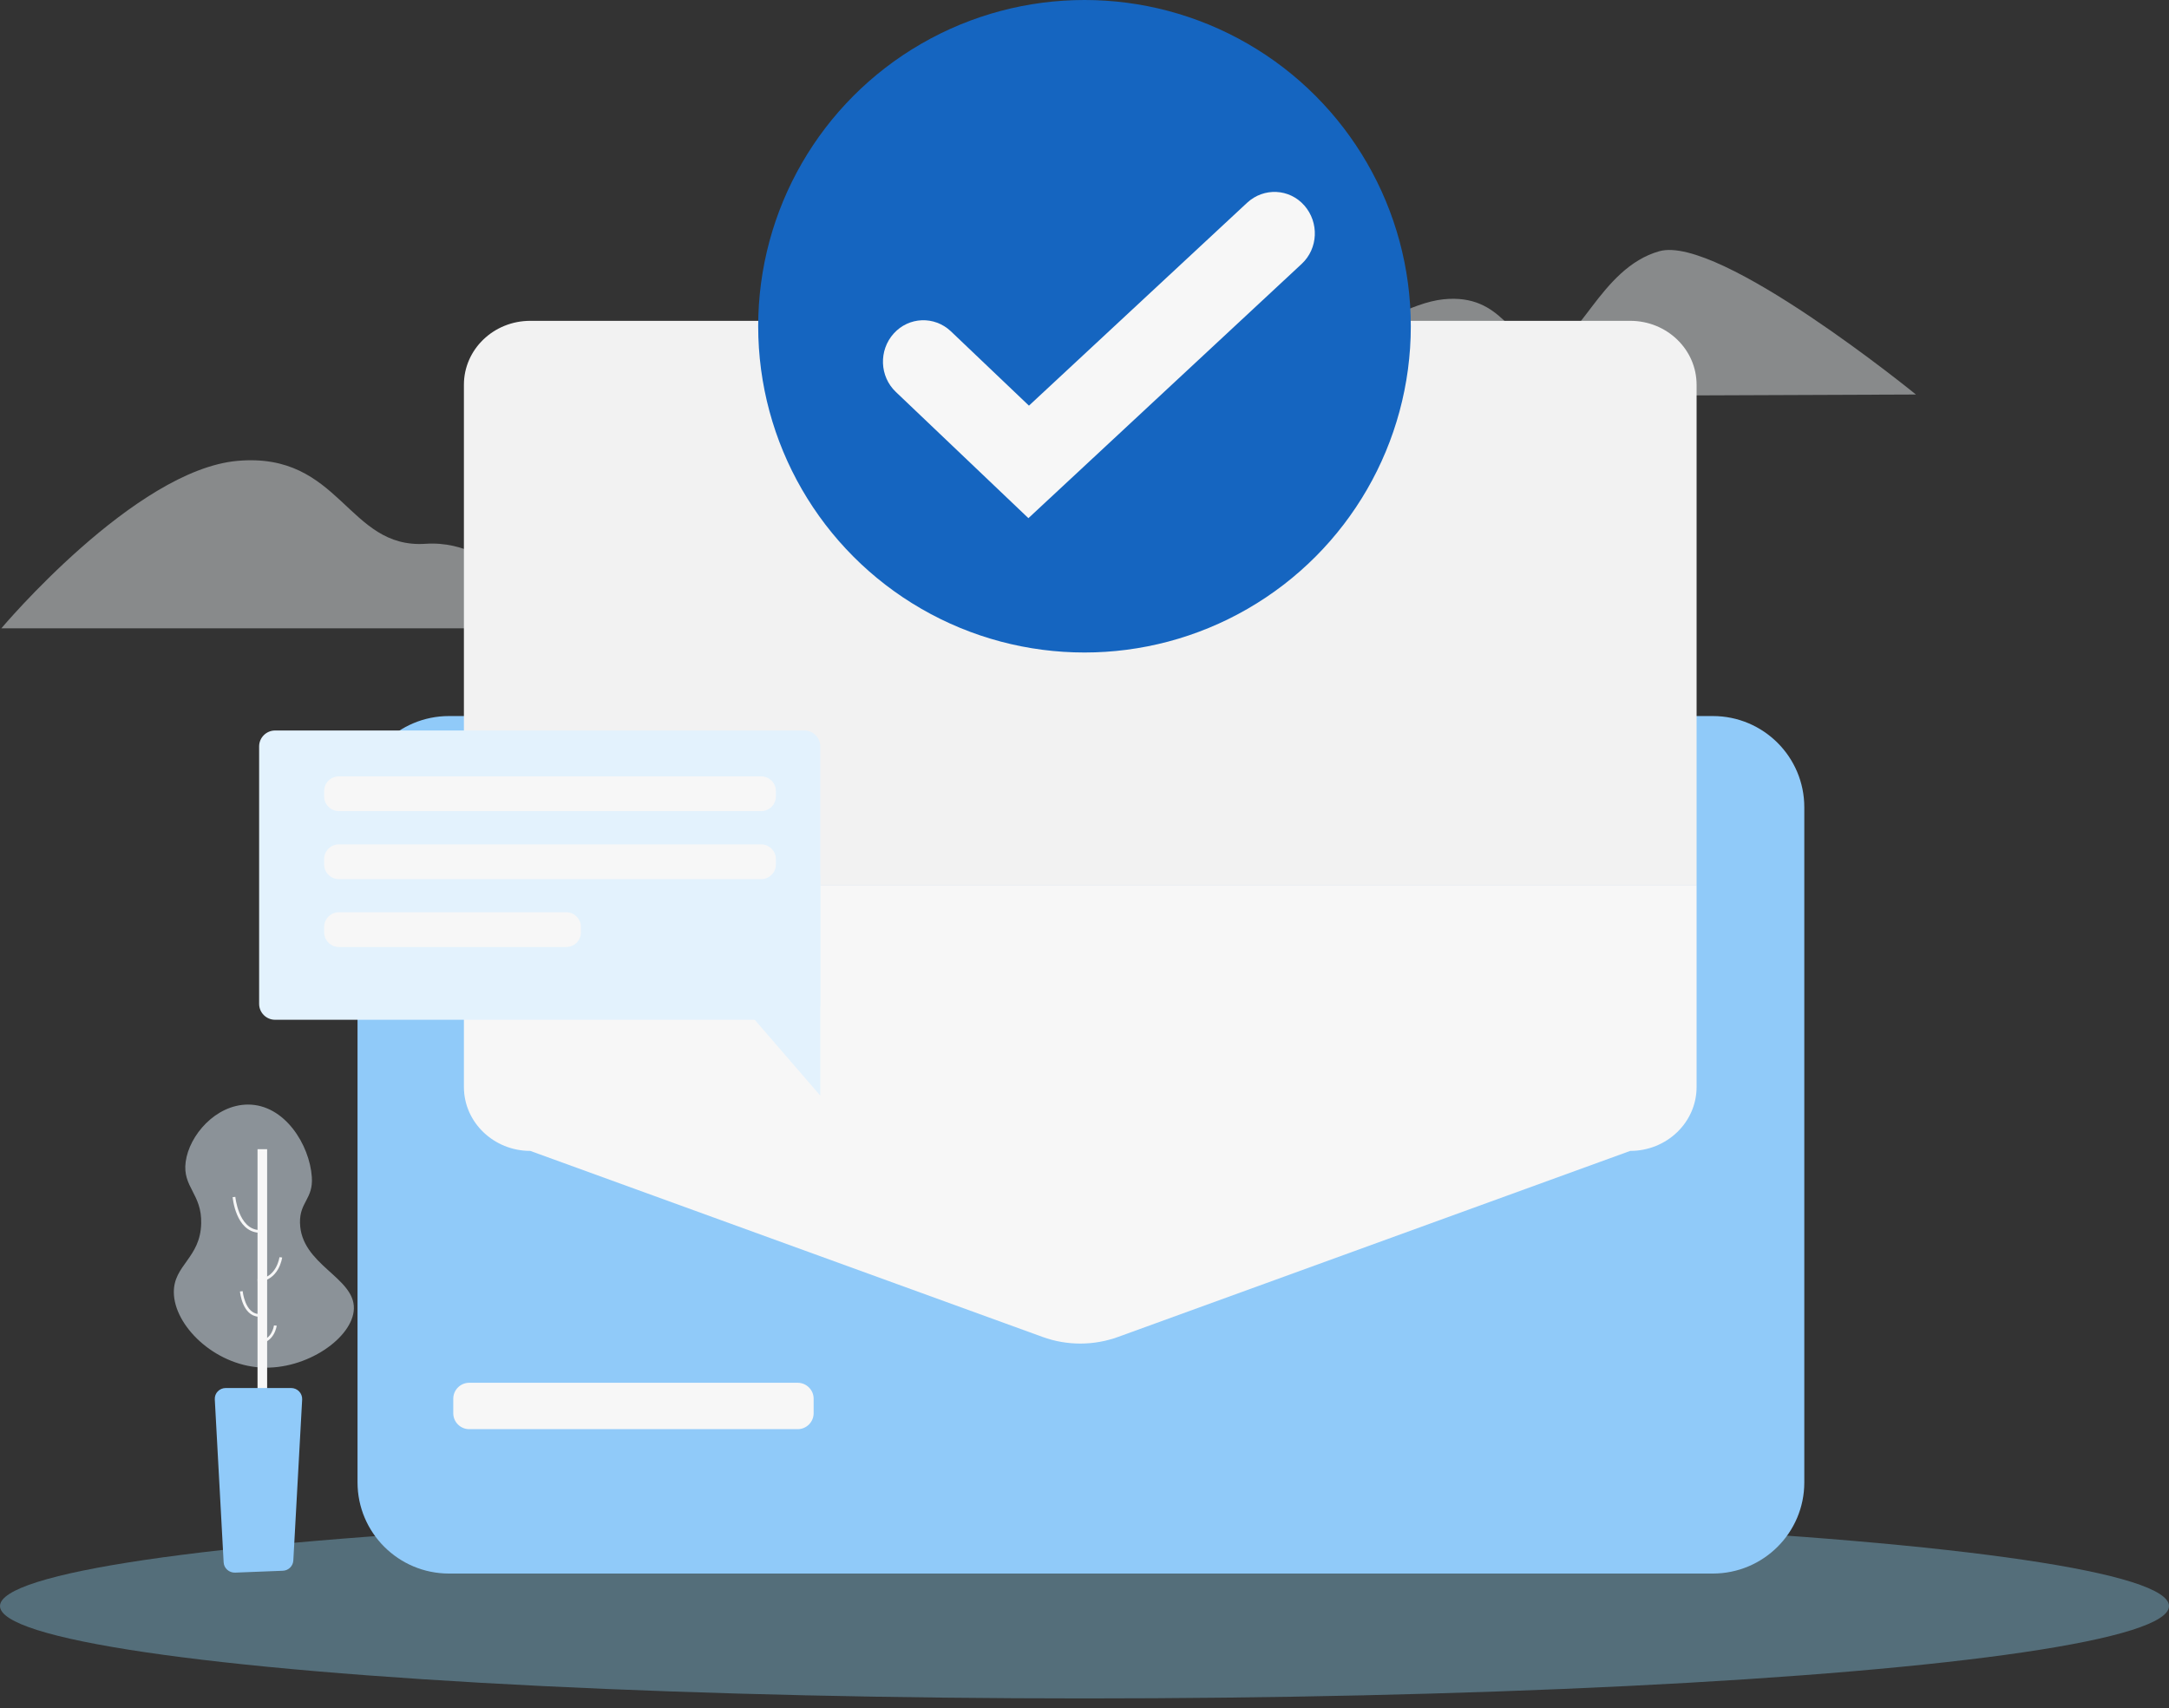 <?xml version="1.0" encoding="UTF-8"?>
<svg width="226px" height="178px" viewBox="0 0 226 178" version="1.1" xmlns="http://www.w3.org/2000/svg" xmlns:xlink="http://www.w3.org/1999/xlink">
    <rect x="0" y="0" width="226" height="178" fill="#333333" stroke="none"/>
    <title>img</title>
    <g id="组件" stroke="none" stroke-width="1" fill="none" fill-rule="evenodd">
        <g id="通用组件-反馈" transform="translate(-120, -510)" fill-rule="nonzero">
            <g id="img" transform="translate(120, 510)">
                <g id="文件" transform="translate(0, 26)">
                    <g id="Floor">
                        <path d="M132.589,15.377 C132.589,15.377 143.992,5.874 150.365,5.195 C156.738,4.516 157.417,10.085 160.95,10.224 C164.483,10.362 166.644,1.939 172.893,0.18 C179.141,-1.579 199.632,15.114 199.632,15.114 L132.589,15.377 Z" id="路径" fill="#ECEFF1" opacity="0.46"></path>
                        <path d="M0.139,39.482 L57.22,39.482 C57.22,39.482 52.523,30.131 44.349,30.671 C36.175,31.225 35.51,21.085 24.758,22.027 C14.021,22.969 0.139,39.482 0.139,39.482 Z" id="路径" fill="#ECEFF1" opacity="0.46"></path>
                        <ellipse id="椭圆形" fill="#546E7A" cx="113" cy="141.372" rx="113" ry="9.628"></ellipse>
                    </g>
                    <g id="Mail_Sent" transform="translate(27, 7)">
                        <path d="M151.467,130.986 L19.786,130.986 C14.52,130.986 10.253,126.731 10.253,121.481 L10.253,51.128 C10.253,45.877 14.52,41.622 19.786,41.622 L151.467,41.622 C156.733,41.622 161,45.877 161,51.128 L161,121.494 C161,126.731 156.733,130.986 151.467,130.986 Z" id="路径" fill="#90CAF9"></path>
                        <path d="M149.777,7.095 L149.777,59.293 L21.337,59.293 L21.337,7.095 C21.337,3.42 24.427,0.435 28.251,0.435 L142.863,0.435 C146.687,0.435 149.777,3.42 149.777,7.095 Z" id="路径" fill="#F2F2F2"></path>
                        <path d="M149.777,59.293 L149.777,80.28 C149.777,83.955 146.687,86.94 142.863,86.94 L89.506,106.324 C86.97,107.25 84.158,107.25 81.622,106.324 L28.251,86.94 C24.441,86.94 21.337,83.955 21.337,80.28 L21.337,59.293 L149.777,59.293 Z" id="路径" fill="#F7F7F7"></path>
                        <path d="M56.114,115.94 L21.892,115.94 C20.977,115.94 20.229,115.194 20.229,114.282 L20.229,112.762 C20.229,111.85 20.977,111.104 21.892,111.104 L56.114,111.104 C57.029,111.104 57.777,111.85 57.777,112.762 L57.777,114.282 C57.777,115.194 57.029,115.94 56.114,115.94 Z" id="路径" fill="#F7F7F7"></path>
                        <g id="编组" transform="translate(0, 43.128)">
                            <path d="M56.807,30.147 L1.663,30.147 C0.748,30.147 0,29.401 0,28.489 L0,1.658 C0,0.746 0.748,0 1.663,0 L56.807,0 C57.722,0 58.47,0.746 58.47,1.658 L58.47,28.489 C58.47,29.401 57.722,30.147 56.807,30.147 Z" id="路径" fill="#E3F2FD"></path>
                            <polygon id="路径" fill="#E3F2FD" points="49.214 27.343 58.47 38.05 58.47 15.074"></polygon>
                            <path d="M52.318,8.4 L8.299,8.4 C7.468,8.4 6.775,7.71 6.775,6.881 L6.775,6.3 C6.775,5.471 7.468,4.78 8.299,4.78 L52.318,4.78 C53.149,4.78 53.842,5.471 53.842,6.3 L53.842,6.881 C53.842,7.71 53.163,8.4 52.318,8.4 Z" id="路径" fill="#F7F7F7"></path>
                            <path d="M52.318,15.488 L8.299,15.488 C7.468,15.488 6.775,14.797 6.775,13.968 L6.775,13.388 C6.775,12.559 7.468,11.868 8.299,11.868 L52.318,11.868 C53.149,11.868 53.842,12.559 53.842,13.388 L53.842,13.968 C53.842,14.797 53.163,15.488 52.318,15.488 Z" id="路径" fill="#F7F7F7"></path>
                            <path d="M32.006,22.562 L8.299,22.562 C7.468,22.562 6.775,21.871 6.775,21.042 L6.775,20.462 C6.775,19.633 7.468,18.942 8.299,18.942 L32.006,18.942 C32.837,18.942 33.53,19.633 33.53,20.462 L33.53,21.042 C33.53,21.885 32.837,22.562 32.006,22.562 Z" id="路径" fill="#F7F7F7"></path>
                        </g>
                    </g>
                    <g id="Plant" transform="translate(18, 89)">
                        <g id="编组" opacity="0.5" fill="#E3F2FD">
                            <path d="M9.16,27.512 C4.282,27.221 0.142,23.126 0.113,19.683 C0.085,16.838 2.878,16.102 2.963,12.507 C3.049,9.411 0.993,8.717 1.347,6.08 C1.716,3.304 4.481,0.125 7.827,0.111 C11.655,0.097 14.264,4.303 14.491,7.662 C14.647,9.953 13.215,10.258 13.257,12.424 C13.343,16.824 18.957,18.087 18.872,21.377 C18.801,24.375 13.966,27.804 9.16,27.512 Z" id="路径"></path>
                        </g>
                        <rect id="矩形" fill="#F7F7F7" x="8.834" y="4.761" width="1" height="25.083"></rect>
                        <path d="M8.947,13.465 C6.579,13.312 6.253,9.897 6.239,9.758 L6.522,9.731 C6.522,9.758 6.849,13.048 8.975,13.187 L8.947,13.465 Z" id="路径" fill="#F7F7F7"></path>
                        <path d="M5.53,29.65 L12.322,29.65 C12.988,29.65 13.513,30.191 13.484,30.844 L12.563,47.626 C12.534,48.209 12.052,48.681 11.457,48.695 L6.508,48.889 C5.87,48.917 5.331,48.431 5.303,47.82 L4.381,30.844 C4.339,30.191 4.863,29.65 5.53,29.65 Z" id="路径" fill="#90CAF9"></path>
                        <path d="M8.947,22.224 C7.246,22.112 7.019,19.697 7.004,19.586 L7.288,19.558 C7.288,19.586 7.515,21.849 8.961,21.946 L8.947,22.224 Z" id="路径" fill="#F7F7F7"></path>
                        <path d="M8.848,18.587 L8.834,18.309 C10.819,18.212 11.116,16.033 11.116,16.019 L11.4,16.046 C11.4,16.074 11.074,18.49 8.848,18.587 Z" id="路径" fill="#F7F7F7"></path>
                        <path d="M8.947,25.027 L8.933,24.75 C10.337,24.68 10.535,23.181 10.549,23.126 L10.833,23.154 C10.833,23.167 10.592,24.944 8.947,25.027 Z" id="路径" fill="#F7F7F7"></path>
                    </g>
                </g>
                <g id="编组" transform="translate(79, 0)">
                    <circle id="椭圆形" fill="#1565C0" cx="34" cy="34" r="34"></circle>
                    <path d="M28.155,54 L14.351,40.853 C12.639,39.236 12.544,36.509 14.122,34.756 C15.701,33.003 18.363,32.906 20.074,34.523 L28.212,42.275 L50.953,21.122 C52.683,19.525 55.345,19.642 56.905,21.414 C58.464,23.187 58.35,25.914 56.619,27.511 L28.155,54 Z" id="路径" fill="#F7F7F7"></path>
                </g>
            </g>
        </g>
    </g>
</svg>